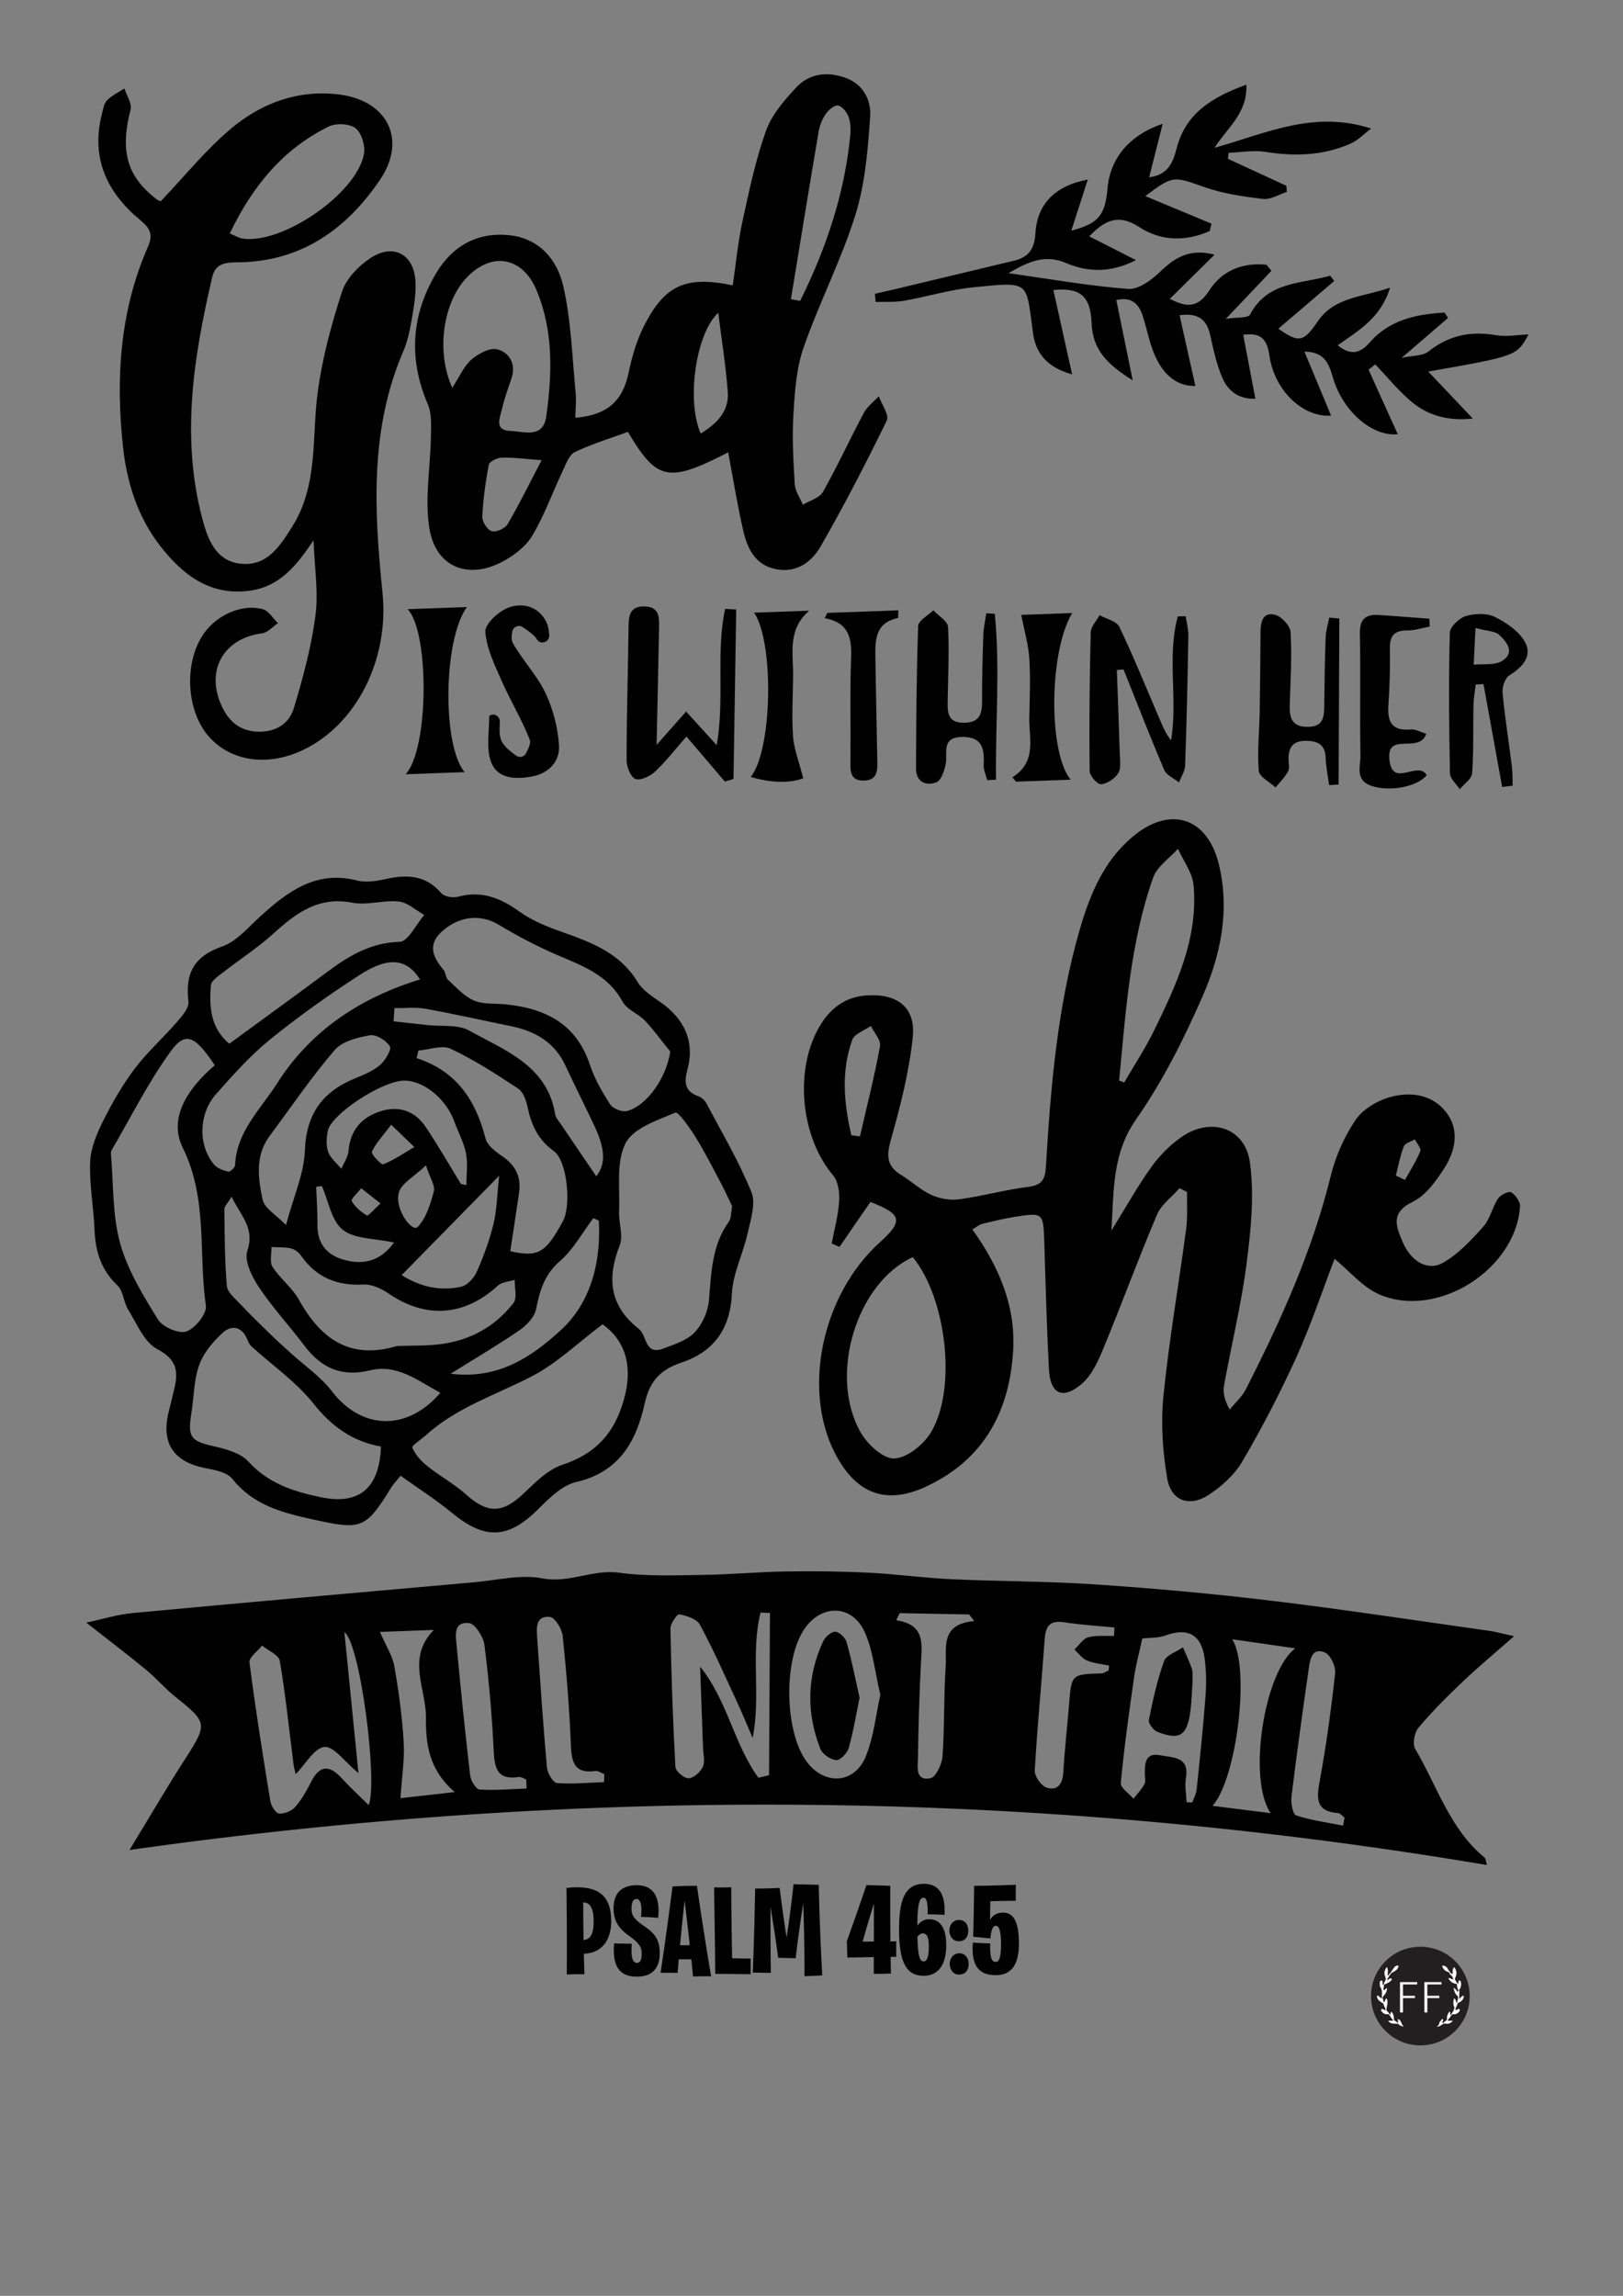 <?xml version="1.0" encoding="UTF-8"?>
<svg xmlns="http://www.w3.org/2000/svg" xmlns:xlink="http://www.w3.org/1999/xlink" width="595.276pt" height="841.89pt" viewBox="0 0 595.276 841.89" version="1.1">
<rect x="0" y="0" width="595.276" height="841.89" fill="#808080" stroke="none"/>
<defs>
<g>
<symbol overflow="visible" id="glyph0-0">
<path style="stroke:none;" d="M 1.562 0 L 9.078 0 L 9.078 -11.141 L 1.391 -11.141 L 1.391 0 Z M 2.734 -0.656 L 4.297 -3.391 L 5.297 -5.109 L 5.172 -5.109 L 6.141 -3.391 L 7.578 -0.828 L 2.828 -0.828 Z M 5.312 -6.328 L 4.406 -7.844 L 3.062 -10.266 L 7.375 -10.266 L 6.031 -7.844 L 5.172 -6.359 L 5.188 -6.359 L 5.047 -6.25 Z M 2.469 -1.484 L 2.469 -10.047 L 2.188 -9.969 L 4.594 -5.719 L 2.188 -1.547 Z M 8.25 -1.547 L 5.875 -5.719 L 8.25 -9.969 L 7.969 -10.047 L 7.969 -1.484 Z M 8.25 -1.547 "/>
</symbol>
<symbol overflow="visible" id="glyph0-1">
<path style="stroke:none;" d="M 1.609 0 L 2.531 0 L 2.531 -5.266 L 6.922 -5.266 L 6.922 -6.109 L 2.531 -6.109 L 2.531 -10.266 L 7.734 -10.266 L 7.734 -11.125 L 1.438 -11.125 L 1.438 -0.078 Z M 1.609 0 "/>
</symbol>
</g>
</defs>
<g id="surface1">
<path style=" stroke:none;fill-rule:nonzero;fill:rgb(0.4%,0.4%,0.4%);fill-opacity:1;" d="M 329.973 591.551 C 329.555 592.418 329.137 593.285 328.719 594.152 C 339.547 595.754 338.117 603.105 337.758 610.246 C 337.18 621.664 336.848 633.102 336.695 644.535 C 336.652 647.82 335.508 653.137 341.25 652.102 C 343.219 651.75 345.492 646.945 345.695 644.039 C 346.469 633.16 346.098 622.199 346.84 611.32 C 347.305 604.484 344.578 595.57 357.312 594.465 L 355.453 592.035 C 346.961 591.875 338.465 591.711 329.973 591.551 M 221.566 653.508 C 221.598 652.543 221.629 651.578 221.66 650.613 C 220.555 650.195 219.375 649.289 218.352 649.434 C 211.176 650.457 209.672 646.773 209.414 640.418 C 208.867 626.895 207.785 613.379 206.383 599.914 C 206.113 597.34 203.547 593.141 201.699 592.949 C 196.402 592.395 196.773 596.984 197.031 600.68 C 198.145 616.531 199.191 632.391 200.613 648.215 C 200.801 650.281 202.875 653.742 204.293 653.855 C 210.004 654.316 215.801 653.715 221.566 653.508 M 492.59 669.469 C 492.777 668.496 492.961 667.523 493.148 666.551 C 492.34 665.965 491.566 664.914 490.719 664.855 C 482.988 664.301 482.758 660.039 483.949 653.602 C 486.406 640.348 488.223 626.953 489.695 613.551 C 489.965 611.086 487.969 606.816 485.938 605.973 C 481.273 604.027 480.512 608.441 480.035 611.77 C 477.797 627.441 475.598 643.121 473.68 658.836 C 473.402 661.129 474.145 665.316 475.367 665.719 C 480.922 667.539 486.816 668.316 492.59 669.469 M 193.141 655.859 C 193.094 654.746 193.043 653.633 192.992 652.523 C 192.086 652.207 191.121 651.512 190.281 651.641 C 182.586 652.832 181.375 648.617 181.07 642.109 C 180.461 629.113 179.328 616.113 177.68 603.211 C 177.293 600.199 174.172 595.363 171.973 595.172 C 166.082 594.648 167.164 600.035 167.512 603.73 C 168.992 619.543 170.602 635.348 172.453 651.117 C 172.68 653.016 174.598 656.148 175.891 656.23 C 181.609 656.602 187.387 656.066 193.141 655.859 M 475.074 604.449 C 466.742 603.25 460.133 602.301 451.961 601.129 C 458.656 611.828 453.531 652.488 444.715 662.207 C 452.023 663.133 458.223 663.914 466.082 664.906 C 457.562 652.895 463.449 613.305 475.074 604.449 M 139.348 598.422 C 141.59 603.609 143.961 607.188 144.641 611.062 C 146.258 620.262 147.512 629.574 148.062 638.891 C 148.438 645.262 147.379 651.715 146.879 659.406 C 151.645 658.871 157.828 658.176 166.789 657.168 C 157.055 648.809 156.152 639.117 156.227 629.785 C 156.309 619.246 148.996 608.008 159.109 597.711 C 151.793 597.973 145.188 598.211 139.348 598.422 M 406.625 612.543 C 406.68 611.957 406.734 611.367 406.785 610.781 C 404.047 610.195 401.156 609.961 398.613 608.898 C 396.855 608.16 395.574 606.273 394.082 604.902 C 395.734 603.344 397.156 600.965 399.094 600.418 C 402.07 599.578 405.402 600 408.582 599.883 C 408.641 598.859 408.695 597.836 408.754 596.809 C 402.637 596.203 396.48 595.879 390.422 594.914 C 385.199 594.086 383.508 596.148 383.164 601.082 C 382.035 617.156 380.426 633.199 379.523 649.285 C 379.406 651.383 381.941 654.953 383.941 655.562 C 387.988 656.801 389.77 654.055 390.008 649.828 C 390.477 641.527 391.441 633.258 392.109 624.969 C 392.992 613.961 392.957 613.98 404.086 613.633 C 404.941 613.605 405.777 612.922 406.625 612.543 M 322.891 621.508 C 320.902 613.086 320.199 605.371 317.234 598.66 C 312.66 588.312 301.32 588.066 294.98 597.43 C 287.301 608.773 287.758 635.031 295.824 645.961 C 302.352 654.801 313.422 654.242 317.551 644.09 C 320.5 636.84 321.27 628.699 322.891 621.508 M 418.973 600.848 C 417.953 605.562 416.633 610.316 415.938 615.156 C 414.09 628.027 412.305 640.914 411.078 653.848 C 410.914 655.605 414.105 657.676 415.742 659.602 C 417.113 657.836 418.711 656.188 419.758 654.246 C 420.305 653.23 419.891 651.691 419.887 650.391 C 419.883 646.473 420.129 642.555 425.668 643.695 C 430.207 644.629 436.305 644.035 434.969 652.004 C 434.492 654.871 435.09 657.922 435.199 660.891 C 435.902 660.918 436.605 660.945 437.309 660.973 C 437.859 659.391 438.734 657.84 438.906 656.219 C 440.094 644.836 441.289 633.449 442.148 622.043 C 442.496 617.395 442.445 612.621 441.805 608.016 C 440.582 599.281 435.547 596.746 427.371 599.77 C 424.824 600.715 421.852 600.512 418.973 600.848 M 108.445 650.602 C 108.172 649.371 107.812 648.184 107.656 646.969 C 106.051 634.316 104.754 621.609 102.625 609.047 C 102.258 606.871 98.387 605.293 96.133 603.438 C 94.504 605.508 91.266 607.781 91.5 609.613 C 93.676 626.625 96.375 643.57 99.152 660.496 C 99.438 662.227 101.105 664.906 102.344 665.031 C 104.266 665.223 106.965 664.117 108.273 662.633 C 110.645 659.934 112.453 656.66 114.098 653.426 C 117.293 647.133 120.879 647.227 125.359 652.113 C 128.383 655.41 131.695 658.445 135.203 661.922 C 138.641 654.234 132.293 602.914 126.316 598.504 C 128.082 616.211 129.695 632.395 131.473 650.211 C 126.367 646 122.43 640.305 119.023 640.605 C 115.332 640.934 112.133 646.848 108.445 650.602 M 276.055 637.32 C 274.012 632.605 272.066 627.844 269.902 623.184 C 265.625 613.965 261.512 604.648 256.672 595.73 C 255.539 593.645 251.867 592.512 249.16 591.977 C 248.391 591.824 245.867 595.344 245.902 597.148 C 246.219 614.098 246.789 631.051 247.727 647.977 C 247.812 649.547 250.953 652.184 252.582 652.113 C 254.438 652.031 256.914 649.805 257.785 647.898 C 258.66 645.977 257.938 643.305 257.855 640.961 C 257.512 631.027 257.145 621.094 256.785 611.16 C 266.855 623.633 269.176 639.605 278.176 651.922 C 279.473 651.605 280.77 651.293 282.07 650.98 C 282.18 631.148 282.289 611.316 282.402 591.488 C 281.254 591.441 280.105 591.395 278.961 591.348 C 275.211 606.262 279.156 621.703 276.055 637.32 M 47.512 678.387 C 55.016 666.062 61.23 655.379 67.918 645 C 76.148 632.227 76.129 631.641 64.41 622.316 C 60.547 619.242 57.312 615.387 53.496 612.246 C 46.738 606.68 39.758 601.391 31.645 595.027 C 37.586 593.77 43.098 592.035 48.723 591.512 C 90.48 587.605 132.266 583.922 174.043 580.219 C 182.328 579.484 190.969 577.258 198.848 578.785 C 208.773 580.715 217.402 575.375 227.09 576.719 C 237.078 578.105 247.359 577.664 257.508 577.535 C 267.676 577.406 277.828 576.438 287.992 576.273 C 298.152 576.113 308.336 576.215 318.48 576.711 C 328.625 577.203 338.727 578.633 348.867 579.105 C 366.559 579.926 384.297 579.828 401.953 581.031 C 423.488 582.492 445.012 584.43 466.438 587.012 C 493.062 590.219 519.582 594.281 546.141 598.027 C 548.855 598.41 551.52 599.18 555.316 600.012 C 548.359 606.137 542.238 611.215 536.484 616.684 C 530.82 622.066 525.254 627.613 520.238 633.59 C 518.754 635.359 518.004 639.57 519.078 641.379 C 527.113 654.906 531.711 670.676 544.488 681.176 C 544.961 681.566 544.945 682.551 545.352 683.918 C 379.965 656.023 214.617 654.824 47.512 678.387 "/>
<path style=" stroke:none;fill-rule:nonzero;fill:rgb(0.4%,0.4%,0.4%);fill-opacity:1;" d="M 511.965 431.102 L 515.312 432.688 C 517.242 429.195 519.441 425.809 520.938 422.141 C 521.348 421.137 519.656 419.273 518.934 417.805 C 517.531 418.648 515.359 419.191 514.883 420.398 C 513.539 423.82 512.887 427.516 511.965 431.102 M 312.254 416.301 L 315.406 416.73 C 317.938 405.711 320.738 394.742 322.766 383.629 C 323.168 381.434 320.605 378.699 319.406 376.215 C 317.062 377.887 313.395 379.086 312.59 381.316 C 308.414 392.906 309.555 404.664 312.254 416.301 M 410.465 396.23 C 411.086 396.469 411.711 396.703 412.336 396.941 C 415.965 390.695 419.984 384.637 423.148 378.164 C 431.422 361.258 439.52 344.109 437.77 324.598 C 437.359 320.016 434.031 315.695 432.043 311.254 C 428.922 314.773 424.352 317.785 422.91 321.895 C 414.488 345.93 412.895 371.168 410.465 396.23 M 334.789 461.004 C 314.211 470.398 303.754 504.191 315.621 525.203 C 318.102 529.598 323.926 535.008 327.996 534.84 C 332.703 534.645 338.758 529.746 341.465 525.23 C 351.074 509.195 347.066 475.953 334.789 461.004 M 356.645 450.844 C 366.457 464.566 372.535 478.93 371.598 495.18 C 370.301 517.605 360.848 535.27 339.652 545.145 C 325.625 551.68 314.941 548.203 307.258 534.789 C 293.797 511.293 300.879 475.223 322.84 455.441 C 331.379 447.746 330.797 445.215 319.25 440.77 C 315.5 446.215 311.703 451.73 307.906 457.242 C 306.953 456.832 306 456.426 305.047 456.016 C 306.012 450.859 307.438 445.734 307.77 440.535 C 307.969 437.387 307.473 433.281 305.586 431.051 C 293.336 416.59 291.117 391.07 301.324 375.207 C 305.219 369.156 310.609 365.48 317.992 365.02 C 329.086 364.324 335.898 369.363 334.781 380.305 C 333.469 393.129 330.148 405.836 326.664 418.309 C 325.066 424.031 325.336 427.711 330.484 430.84 C 334.266 433.145 337.578 436.34 341.551 438.16 C 344.594 439.555 348.441 440.242 351.738 439.801 C 360.242 438.656 368.586 436.305 377.098 435.242 C 382.152 434.609 383.336 432.578 383.621 427.781 C 385.367 398.348 387.848 368.961 396.141 340.484 C 399.809 327.883 404.871 315.758 415.25 306.969 C 429.047 295.281 442.852 299.602 447.07 317.035 C 451.105 333.703 447.766 350.031 441.164 365.145 C 434.309 380.844 426.484 396.453 416.711 410.445 C 407.93 423.016 408.559 436.18 407.645 451.246 C 413.027 442.57 417.25 434.977 422.277 427.957 C 425.258 423.797 429.078 419.934 433.27 417.004 C 444.059 409.457 456.695 413.457 458.449 426.344 C 460.098 438.449 458.781 451.188 457.203 463.445 C 455.281 478.41 451.641 493.148 448.957 508.023 C 448.484 510.629 449.07 513.43 451.031 516.871 C 453.02 514.438 455.516 512.262 456.91 509.523 C 469.715 484.406 481.309 458.832 488.074 431.25 C 489.836 424.07 493.012 416.875 497.137 410.766 C 499.777 406.848 505 403.688 509.684 402.355 C 517.195 400.223 525.285 401.227 530.43 407.895 C 535.484 414.453 533.773 422.094 529.668 428.496 C 526.656 433.195 522.859 438.445 518.102 440.738 C 509.828 444.727 512.082 449.828 514.469 455.445 C 517.469 462.508 523.57 466.277 529.246 463.074 C 534.883 459.895 539.605 454.77 544.004 449.852 C 546.516 447.047 547.305 442.77 549.438 439.531 C 550.328 438.18 553.363 436.691 554.25 437.223 C 555.855 438.188 557.633 440.688 557.516 442.426 C 555.977 465.582 527.039 483.895 505.809 474.633 C 499.754 471.992 495.074 466.203 489.488 461.629 C 485.055 473.184 480.875 485.789 475.426 497.816 C 469.52 510.848 462.871 523.598 455.637 535.934 C 452.734 540.879 447.93 545.238 443.031 548.355 C 436.113 552.758 429.492 550.266 428.117 542.211 C 426.43 532.312 425.719 521.922 426.715 511.961 C 428.766 491.488 432.328 471.168 435.039 450.758 C 435.637 446.281 435.289 441.676 435.379 437.133 C 434.469 436.656 433.559 436.18 432.652 435.703 C 429.828 438.914 425.949 441.676 424.363 445.414 C 417.441 461.715 411.355 478.371 404.582 494.738 C 402.664 499.375 400.312 504.512 396.629 507.594 C 389.629 513.449 385.172 511.133 384.707 501.973 C 383.93 486.598 383.504 471.203 383.023 455.812 C 382.672 444.578 382.734 444.52 371.602 446.332 C 367.75 446.961 363.941 447.898 360.148 448.828 C 359.195 449.062 358.375 449.824 356.645 450.844 "/>
<path style=" stroke:none;fill-rule:nonzero;fill:rgb(0.4%,0.4%,0.4%);fill-opacity:1;" d="M 139.559 441.312 C 136.523 438.922 134.5 437.324 132.48 435.73 C 131.238 437.344 128.617 439.703 129.012 440.43 C 130.191 442.605 132.391 444.41 134.574 445.723 C 135.027 445.992 137.129 443.508 139.559 441.312 M 143.473 412.445 C 140.27 416.723 137.758 419.289 136.422 422.363 C 136.051 423.215 139.852 427.262 140.57 426.969 C 144.566 425.344 148.203 422.836 151.965 420.629 C 149.645 418.391 147.32 416.156 143.473 412.445 M 156.207 427.352 C 151.844 431.562 147.152 433.988 146.266 437.402 C 144.691 443.457 151.16 452.039 153.188 449.945 C 156.355 446.672 157.871 441.48 159.133 436.84 C 159.672 434.848 157.805 432.203 156.207 427.352 M 144.535 455.652 C 137.355 454.078 130.023 454.406 125.699 450.961 C 121.535 447.648 120.48 440.43 118.059 434.926 C 117.363 435.023 116.664 435.121 115.969 435.219 C 116.141 439.934 116.48 444.648 116.441 449.359 C 116.383 456.52 120.379 460.523 126.715 462.129 C 133.324 463.801 139.391 462.605 144.535 455.652 M 183.074 431.164 C 170.039 444.441 158.965 455.723 147.316 467.59 C 154.418 472.074 161.645 473.504 169.168 471.844 C 171.406 471.352 173.859 468.652 174.867 466.371 C 177.371 460.715 179.543 454.82 181.004 448.816 C 182.238 443.75 182.285 438.395 183.074 431.164 M 169.098 434.215 C 169.758 434.34 170.414 434.461 171.07 434.586 C 171.07 430.68 171.648 426.66 170.91 422.898 C 170.117 418.879 168.016 415.129 166.609 411.215 C 163.535 402.664 154.801 395.777 147.586 396.309 C 139.246 396.922 121.348 408.793 120.223 414.75 C 119.75 417.246 119.539 420.145 120.379 422.43 C 121.238 424.766 123.527 426.578 125.188 428.617 C 126.102 426.461 127.621 424.355 127.812 422.137 C 128.484 414.395 132.621 409.637 139.766 407.449 C 146.527 405.383 152.254 407.477 156.141 413.277 C 160.703 420.094 164.801 427.223 169.098 434.215 M 219.637 447.594 C 218.957 447.301 218.277 447.008 217.602 446.715 C 213.59 452.031 210.301 458.188 205.375 462.453 C 199.664 467.395 197.984 473.242 196.629 480.051 C 196.055 482.934 193.223 485.941 190.621 487.742 C 183.035 492.988 175.051 497.652 165.289 503.754 C 183.145 506.008 195.504 497.09 205.648 487.824 C 216.719 477.719 220.477 462.82 219.637 447.594 M 144.672 369.688 C 144.562 371.301 144.457 372.918 144.352 374.531 C 148.535 374.992 152.727 375.445 156.91 375.91 C 162.004 376.477 167.91 375.594 172.039 377.895 C 185.195 385.234 200.73 390.672 203.652 408.734 C 203.848 409.926 204.883 411.008 205.609 412.086 C 209.938 418.492 214.289 424.883 218.68 431.344 C 222.828 426.328 221.219 419.789 218.188 413.273 C 214.68 405.746 210.906 398.344 207.414 390.809 C 203.414 382.176 196.254 378.094 187.355 376.285 C 176.93 374.164 166.543 371.801 156.07 369.926 C 152.375 369.266 148.477 369.734 144.672 369.688 M 104.898 449.219 C 107.73 438.605 111.523 430.34 111.816 421.953 C 112.293 408.301 118.484 400.152 130.559 395.301 C 133.668 394.055 136.941 392.68 139.406 390.523 C 141.312 388.859 143.707 384.902 142.988 383.707 C 141.691 381.559 137.965 379.242 135.723 379.637 C 131.145 380.441 125.516 381.836 122.742 385.062 C 114.176 395.051 106.758 406.02 98.879 416.594 C 93.496 423.816 94.684 432.098 96.297 439.828 C 96.988 443.137 101.473 445.652 104.898 449.219 M 84.922 438.836 C 83.438 441.359 82.273 442.418 82.285 443.465 C 82.398 452.844 82.406 462.25 83.207 471.586 C 83.406 473.914 86.195 476.164 88.09 478.176 C 91.684 482.004 95.457 485.664 99.223 489.328 C 101.621 491.664 104.133 493.895 106.605 496.152 C 111.719 500.82 117.66 504.852 121.801 510.262 C 132.492 524.234 149.258 525.074 161.52 510.734 C 153.195 506.324 145.762 500.051 135.562 502.543 C 125.363 505.035 117.828 501.68 111.707 493.543 C 106.227 486.258 99.953 479.527 94.91 471.961 C 92.355 468.129 89.492 462.223 90.727 458.602 C 93.508 450.441 88.453 446.027 84.922 438.836 M 154.051 359.172 C 149.211 351.594 142.746 350.523 131.859 357.559 C 120.52 364.891 109.445 372.754 98.961 381.258 C 91.73 387.125 85.434 394.234 79.223 401.234 C 72.758 408.52 72.645 420.238 78.582 427.133 C 79.758 428.492 81.93 429.219 83.777 429.648 C 84.41 429.797 86.184 428.168 86.219 427.301 C 86.738 414.879 95.703 406.633 101.695 397.195 C 114.016 377.797 132.297 365.844 154.051 359.172 M 187.152 458.832 C 197.379 461.094 200.09 459.59 206.492 447.758 C 209.602 442.012 208.008 425.57 203.125 422.102 C 197.273 417.941 194.852 412.445 193.469 405.852 C 192.965 403.445 191.871 400.391 190.027 399.176 C 182.043 393.906 173.941 388.656 165.324 384.594 C 162.176 383.109 157.469 384.926 153.473 385.238 C 153.242 386.168 153.012 387.094 152.785 388.02 C 167.496 392.777 174.535 403.555 178.074 417.496 C 178.723 420.059 181.801 422.348 184.262 424.027 C 189.113 427.34 191.219 431.617 190.391 437.348 C 189.359 444.504 188.242 451.645 187.152 458.832 M 145.594 493.594 C 150.789 493.406 156.027 493.57 161.176 492.961 C 172.238 491.645 181.547 486.586 188.344 477.801 C 189.766 475.961 188.699 472.195 188.781 469.316 C 186.711 469.988 184.109 470.086 182.645 471.426 C 170.379 482.676 156.219 483.691 142.57 474.379 C 139.93 472.574 136.395 470.887 133.379 471.051 C 123.668 471.578 116.078 468.512 110.449 460.504 C 109.602 459.297 108.121 458.125 106.734 457.801 C 104.43 457.266 101.961 457.434 99.562 457.301 C 99.637 459.766 98.82 462.805 99.965 464.578 C 102.762 468.898 107.191 472.23 109.668 476.68 C 117.723 491.172 128.531 498.703 145.594 493.594 M 84.09 382.75 C 96.648 373.559 108.602 364.91 120.438 356.113 C 128.262 350.301 136.164 345.672 146.602 345.367 C 149.695 345.277 152.609 338.973 155.605 335.516 C 152.508 333.793 149.527 330.938 146.285 330.594 C 140.668 329.996 134.668 332.09 129.223 331.031 C 116.758 328.609 108.527 334.859 100.188 342.43 C 94.484 347.602 87.918 351.809 81.832 356.566 C 80.102 357.922 77.488 359.594 77.352 361.289 C 76.715 369.105 77.117 376.883 84.09 382.75 M 139.73 530.469 C 129.461 528.629 121.703 523.195 114.969 514.703 C 108.648 506.734 99.895 500.703 92.27 493.762 C 91.531 493.09 91.059 492.047 90.664 491.094 C 88.793 486.52 84.988 485.797 81.918 488.539 C 78.277 491.793 74.734 495.969 73.098 500.457 C 71.086 505.969 71.148 512.227 70.207 518.145 C 68.77 527.184 69.93 528.441 78.57 530.395 C 83 531.391 88.258 532.844 91.098 535.957 C 98.441 544.008 107.523 546.918 117.691 549.043 C 131.445 551.922 139.16 546.094 139.73 530.469 M 245.82 385.602 C 242.754 381.809 239.898 377.82 236.555 374.293 C 234.09 371.695 229.941 370.27 228.355 367.34 C 223.141 357.695 214 354.312 204.812 350.391 C 197.27 347.172 189.926 343.328 182.895 339.094 C 176.539 335.266 168.992 335.77 162.672 341.051 C 156.582 346.145 158.594 350.801 162.723 355.727 C 163.52 356.676 163.414 358.461 164.281 359.258 C 167.293 362.027 170.199 365.34 173.812 366.902 C 177.23 368.379 181.488 367.91 185.379 368.301 C 199.934 369.754 211.348 375.344 216.352 390.441 C 218.055 395.582 220.852 400.457 223.816 405.02 C 224.82 406.566 228.16 407.891 229.938 407.426 C 237.5 405.445 244.566 394.801 245.82 385.602 M 78.762 390.641 C 71.566 379.793 68.008 378.148 62.762 385.332 C 54.438 396.727 48.09 409.559 40.934 421.801 C 40.688 422.219 40.652 422.828 40.699 423.332 C 41.656 434.207 41.188 445.484 44.043 455.84 C 46.773 465.742 52.461 475.004 57.938 483.871 C 59.641 486.633 65.59 489.215 68.34 488.262 C 71.578 487.137 75.93 481.719 75.504 478.785 C 72.719 459.547 76.312 439.723 67.023 420.871 C 61.551 409.773 69.18 398.859 78.762 390.641 M 220.992 485.637 C 211.883 492.496 204.34 499.82 195.41 504.512 C 182.227 511.441 167.73 515.891 156.391 526.16 C 154.582 527.797 150.918 530.16 151.215 530.844 C 152.328 533.422 154.445 535.793 156.703 537.598 C 161.332 541.301 166.645 544.191 171.039 548.125 C 178.867 555.121 184.332 555.012 191.969 547.746 C 196.246 543.676 200.848 538.965 206.184 537.188 C 218.414 533.117 225.309 525.742 228.832 513.242 C 232.051 501.836 229.938 491.965 220.992 485.637 M 268.535 442.332 C 267.422 440.035 266.062 437.004 264.508 434.07 C 261.469 428.34 258.551 422.527 255.137 417.023 C 253.008 413.59 248.758 407.566 247.703 408.012 C 241.016 410.836 232.16 413.754 229.395 419.312 C 225.906 426.316 227.426 435.875 227.066 444.344 C 226.891 448.484 228.68 453.172 227.285 456.711 C 222.508 468.836 223.633 478.926 234.316 487.328 C 237.324 489.691 236.426 497.082 243.195 494.555 C 247.266 493.031 251.898 491.582 254.746 488.625 C 257.578 485.691 259.652 481.008 260.012 476.91 C 260.906 466.766 261.035 456.648 267.387 447.91 C 268.211 446.777 268.039 444.918 268.535 442.332 M 146.926 541.176 C 145.059 543.492 144.133 544.41 143.473 545.492 C 133.992 560.977 132.41 561.078 114.293 557.086 C 103.07 554.613 92.793 551.812 85.188 542.289 C 83.266 539.879 78.824 539.035 75.367 538.371 C 63.59 536.121 58.934 529.109 61.93 517.484 C 62.641 514.707 63.285 511.914 63.961 509.129 C 65.52 502.695 64.707 498.383 57.613 494.68 C 52.863 492.199 50.219 485.426 47.039 480.32 C 45.32 477.555 45.25 473.422 43.066 471.359 C 37.062 465.688 35 458.922 34.676 451.023 C 34.336 442.695 32.734 434.363 33.066 426.09 C 33.273 420.984 35.5 415.695 37.848 411.004 C 41.188 404.316 44.992 397.734 49.488 391.785 C 54.074 385.719 59.867 380.586 64.863 374.809 C 66.754 372.621 69.402 369.609 69.121 367.285 C 67.883 356.961 71.082 350.691 81.484 347.078 C 86.777 345.238 91.031 340.086 95.438 336.078 C 105.566 326.875 115.945 319.035 131.035 322.906 C 134.391 323.766 138.359 323.035 141.883 322.273 C 149.531 320.621 156.266 320.996 161.836 327.523 C 162.945 328.824 166.141 329.344 167.996 328.84 C 176.672 326.484 183.586 329.301 190.586 334.336 C 195.309 337.738 201.047 339.965 206.609 341.926 C 217.312 345.711 227.578 349.676 233.906 360.168 C 235.688 363.121 239.039 365.289 242.008 367.332 C 251.047 373.555 254.906 381.926 252.141 392.215 C 250.82 397.109 251.168 400.223 256.258 402.059 C 257.383 402.465 258.539 403.547 259.109 404.621 C 264.797 415.391 271.055 425.945 275.609 437.184 C 277.289 441.34 275.328 447.254 274.23 452.188 C 272.559 459.699 268.789 466.984 268.43 474.488 C 267.801 487.57 261.652 495.738 249.914 499.676 C 242.188 502.27 238.246 506.512 236.449 514.68 C 233.422 528.426 227.176 539.82 211.375 543.453 C 206.277 544.629 201.551 549.242 197.594 553.219 C 186.508 564.371 177.914 564.832 165.652 554.688 C 159.922 549.945 153.582 545.938 146.926 541.176 "/>
<path style=" stroke:none;fill-rule:nonzero;fill:rgb(0.4%,0.4%,0.4%);fill-opacity:1;" d="M 84.262 85.633 C 86.527 86.559 87.66 87.285 88.875 87.477 C 103.438 89.742 130.734 71.117 133.48 56.516 C 134.043 53.52 132.637 48.77 130.414 47.023 C 128.223 45.301 123.211 45.086 120.527 46.41 C 103.84 54.645 92.641 68.191 84.262 85.633 M 114.996 198.137 C 108.836 207.32 102.566 215.258 91.328 216.656 C 76.781 218.469 66.957 210.707 58.785 200.238 C 50.543 189.676 46.57 177.117 45.137 164.047 C 42.375 138.844 43.934 113.969 54.309 90.371 C 56.355 85.719 54.781 83.504 51.336 80.637 C 39.18 70.527 33.273 57.914 37.363 41.852 C 37.812 40.094 38.105 37.973 39.262 36.789 C 41.023 34.984 43.477 33.859 45.633 32.445 C 46.453 35.043 48.469 37.949 47.891 40.188 C 44.016 55.203 46.434 64.512 57.207 72.902 C 57.988 73.512 58.988 73.844 58.938 73.816 C 67.887 64.457 75.715 54.617 85.199 46.777 C 96.281 37.621 109.691 32.773 124.5 34.664 C 142.035 36.902 149.375 51.113 139.414 65.867 C 127.27 83.867 110.578 95.922 87.598 96.18 C 83.188 96.23 79.102 96.227 77.84 101.629 C 71.023 130.766 66.359 160.016 74.078 189.742 C 76.16 197.777 79.176 206.094 88.879 206.781 C 98.133 207.438 102.758 200.176 107.203 193.086 C 116.801 177.781 114.301 160.445 116.527 143.824 C 118.203 131.312 121.551 118.902 125.473 106.879 C 127.02 102.141 131.48 97.57 135.797 94.691 C 144.355 88.977 152.059 93.34 152.41 103.645 C 152.57 108.27 151.746 112.98 150.941 117.578 C 150.27 121.418 149.422 125.336 147.891 128.891 C 135.547 157.586 137.254 187.445 140.297 217.426 C 142.785 241.934 130.645 265.875 110.934 275.125 C 98.23 281.086 85.113 279.305 76.957 270.508 C 68.758 261.668 67.309 244.844 73.793 233.809 C 78.367 226.027 88.16 221.219 96.406 223.402 C 98.547 223.973 100.102 226.754 101.926 228.52 C 99.988 229.812 98.168 231.996 96.102 232.258 C 82.113 234.031 75.367 245.66 81.191 258.637 C 83.707 264.23 87.656 267.973 94.227 268.301 C 100.836 268.633 105.977 265.602 107.754 259.746 C 111.129 248.609 114.191 237.223 115.703 225.719 C 116.844 217.09 115.355 208.109 114.996 198.137 "/>
<path style=" stroke:none;fill-rule:nonzero;fill:rgb(0.4%,0.4%,0.4%);fill-opacity:1;" d="M 256.992 158.992 C 263.191 155.199 267.441 150.652 266.934 143.75 C 266.215 134.125 264.664 124.562 263.434 114.68 C 255.309 122.148 251.637 146.645 256.992 158.992 M 198.648 168.754 C 192.199 168.281 188.105 167.695 184.039 167.824 C 182.359 167.879 179.516 169.234 179.289 170.402 C 178.066 176.703 177.195 183.117 176.902 189.523 C 176.82 191.332 178.785 194.352 180.383 194.809 C 181.996 195.27 185.246 193.785 186.176 192.207 C 190.41 185.016 194.078 177.492 198.648 168.754 M 290.094 109.703 C 291.223 109.918 292.348 110.129 293.473 110.34 C 302.984 91.203 309.73 71.188 311.848 49.734 C 312.074 47.445 311.984 44.914 311.211 42.801 C 310.578 41.094 308.812 38.867 307.328 38.684 C 305.926 38.512 303.809 40.41 302.773 41.926 C 301.488 43.801 300.609 46.152 300.227 48.414 C 296.766 68.832 293.449 89.273 290.094 109.703 M 165.879 142.219 C 168.547 138.133 170.109 134.305 172.898 131.879 C 175.41 129.695 179.711 127.379 182.418 128.105 C 186.785 129.277 189.359 133.41 187.617 138.688 C 186.395 142.395 184.992 146.07 184.145 149.867 C 183.422 153.102 181.047 157.859 187.273 158.035 C 192.168 158.172 199.219 161.004 200.371 152.613 C 202.508 137.035 203.051 121.477 196.812 106.473 C 191.77 94.344 180.641 92.137 171.426 101.527 C 162.578 110.551 159.766 128.68 165.879 142.219 M 267.078 165.879 C 245.105 177.199 240.938 176.297 230.301 158.371 C 223.82 160.754 217.117 162.777 210.867 165.754 C 208.789 166.742 207.629 170.059 206.469 172.512 C 202.699 180.477 199.711 188.887 195.238 196.422 C 192.871 200.406 188.48 203.738 184.27 205.977 C 171.719 212.645 159.902 208.027 157.523 193.941 C 155.676 182.984 157.883 171.363 158.047 160.031 C 158.102 156.109 158.41 151.758 156.934 148.316 C 149.801 131.711 150.777 115.699 159.867 100.352 C 165.758 90.402 174.762 85.059 186.668 86.238 C 197.844 87.348 204.367 95.289 206.562 104.785 C 209.516 117.547 209.844 130.922 211.137 144.051 C 211.434 147.043 211.066 150.102 211.008 153.211 C 222.969 152.176 228.453 146.934 230.621 136.441 C 231.82 130.633 233.559 124.727 236.234 119.465 C 243.863 104.473 251.555 101.07 268.754 104.641 C 269.914 96.777 270.656 88.852 272.332 81.125 C 274.758 69.945 277.129 58.648 280.961 47.914 C 283.047 42.074 287.609 36.84 291.945 32.156 C 296.77 26.941 303.305 26.121 310.035 28.516 C 316.691 30.883 319.566 36.824 319.156 42.715 C 318.316 54.828 317.336 67.289 313.75 78.773 C 308.57 95.355 300.465 111.004 294.734 127.441 C 292.078 135.062 291.516 143.578 291.016 151.746 C 290.496 160.309 290.969 168.957 291.488 177.535 C 291.645 180.105 293.434 182.574 294.469 185.09 C 296.977 183.57 300.551 182.652 301.809 180.426 C 307.172 170.934 311.723 160.988 316.859 151.367 C 318.102 149.039 320.469 147.312 322.316 145.312 C 323.391 148.32 326.23 152.191 325.254 154.203 C 317.637 169.84 309.645 185.324 300.973 200.398 C 297.723 206.047 292.184 210.227 284.609 208.723 C 277.016 207.215 274.148 201.254 272.641 194.746 C 270.477 185.406 268.977 175.91 267.078 165.879 "/>
<path style=" stroke:none;fill-rule:nonzero;fill:rgb(0.4%,0.4%,0.4%);fill-opacity:1;" d="M 393.223 137.281 C 384.012 134.746 379.867 129.504 378.863 122.055 C 376.285 102.973 378.074 103.254 356.914 105.363 C 348.406 106.211 340.086 108.805 331.621 110.281 C 328.207 110.875 324.645 110.609 321.148 110.734 L 320.891 107.738 C 323.477 107.145 326.066 106.574 328.645 105.957 C 343.062 102.516 357.48 99.066 371.895 95.609 C 377.078 94.367 379.398 91.504 379.742 85.738 C 380.375 75.113 386.523 68.234 398.977 65.84 C 396.953 72.109 394.93 78.379 392.926 84.594 C 402.844 81.973 405.336 79.066 406.219 69.012 C 407.176 58.109 414.129 49.574 426.445 45.383 C 424.723 52.215 423.176 58.328 421.488 65.012 C 428.348 64.195 430.234 59.602 431.539 54.477 C 434.891 41.34 444.84 35.539 457.113 31.051 C 457.645 41.484 450.133 46.812 445.449 54.199 C 463.926 49.094 481.691 40.242 502.887 47.141 C 500.242 49.133 498.105 51.434 495.469 52.609 C 485.383 57.105 474.859 57.406 464.023 55.688 C 459.688 55 455.102 55.871 450.633 56.031 C 450.547 56.77 450.461 57.508 450.375 58.246 C 457.52 61.539 464.664 64.836 471.809 68.129 C 471.859 68.883 471.91 69.637 471.965 70.387 C 469.074 71.309 466.062 73.262 463.316 72.945 C 456.148 72.121 448.828 71.062 442.055 68.707 C 430.285 64.609 430.438 64.168 420.066 71.914 C 428.156 75.281 436.246 78.652 444.336 82.023 C 444.129 82.914 443.918 83.809 443.711 84.699 C 435.02 88.625 425.891 88.516 417.777 83.23 C 409.922 78.113 404.914 81.059 399.516 86.684 C 405.391 89.672 411.008 92.527 416.621 95.383 C 407.684 100.035 399.164 99.938 390.895 96.418 C 383.168 93.129 376.996 96.023 369.871 100.184 C 385.168 102.32 399.422 104.859 413.785 105.953 C 417.535 106.238 422.305 102.738 425.414 99.738 C 430.738 94.609 436.199 90.965 445.473 93.387 C 440.047 98.742 434.617 104.102 429.059 109.594 C 434.445 112.309 438.996 113.625 443.512 106.531 C 448.219 99.137 455.902 96.199 464.531 97.078 L 466.324 99.312 C 461.344 104.559 456.363 109.805 449.586 116.938 C 453.742 116.281 457.77 116.699 458.469 115.371 C 464.941 103.055 477.328 104.16 487.871 101.098 C 488.375 101.742 488.879 102.383 489.379 103.027 C 482.5 108.902 475.617 114.777 468.879 120.531 C 476.375 125.84 478.129 125.484 483.281 117.898 C 489.406 108.871 499.551 109.031 509.84 105.496 C 506.391 116.719 498.285 121.18 490.645 126.621 C 495.371 130.477 498.852 129.613 502.32 125.641 C 509.703 117.176 519.555 115.23 529.84 114.621 C 530.258 115.281 530.676 115.941 531.098 116.598 C 525.906 121.059 520.723 125.523 514.109 131.211 C 518.293 130.309 521.828 130.559 523.867 128.93 C 531.387 122.934 539.508 121.297 548.824 122.93 C 552.52 123.578 556.473 122.781 560.625 122.633 C 556.301 130.551 556.301 130.551 523.844 136.246 C 529.445 142.156 534.484 147.48 540.184 153.496 C 531.91 154.387 524.664 152.727 518.738 148.137 C 513.41 144.004 509.137 138.516 504.398 133.621 C 503.582 134.27 502.77 134.91 501.953 135.555 C 505.52 143.434 509.082 151.312 512.66 159.223 C 503.395 160.219 492.582 150.914 488.941 138.672 C 487.469 133.719 486.102 128.996 478.426 128.941 C 481.816 137.078 485.023 144.773 488.211 152.422 C 477.996 153.145 467.508 143.379 465.613 130.559 C 464.801 125.051 463.098 121.758 455.973 122.77 C 457.461 130.562 458.891 138.07 460.445 146.227 C 454.375 146.453 450.363 143.363 448.285 138.48 C 446.172 133.516 445.027 128.098 443.852 122.793 C 442.527 116.824 439.07 114.695 432.645 115.613 C 434.637 124.516 436.531 133.016 438.434 141.527 C 431.73 141.699 426.348 137.516 423.035 129.023 C 421.336 124.672 420.504 119.988 419.02 115.543 C 417.535 111.098 414.648 108.766 409.441 110.043 C 411.383 119.547 413.223 128.562 415.449 139.469 C 406.242 133.734 400.695 128.301 400.359 118.422 C 400.02 108.461 395.977 105.348 386.352 106.367 C 388.512 116.078 390.664 125.781 393.223 137.281 "/>
<path style=" stroke:none;fill-rule:nonzero;fill:rgb(0.4%,0.4%,0.4%);fill-opacity:1;" d="M 240.828 273.137 C 245.012 268.418 248.031 265.008 251.652 260.922 C 255.574 265.238 258.934 268.941 262.871 273.277 C 265.871 256.145 262.484 239.367 265.957 223.293 C 267.312 223.359 268.668 223.43 270.023 223.5 C 269.695 244.219 269.367 264.938 269.035 285.656 C 267.98 285.977 266.922 286.297 265.867 286.613 C 261.383 281.355 256.898 276.098 251.773 270.086 C 247.449 275.008 244.145 279.332 240.219 282.988 C 238.41 284.672 234.867 286.363 233.055 285.648 C 231.297 284.953 229.809 281.191 229.812 278.777 C 229.828 262.379 230.328 245.98 230.547 229.582 C 230.602 225.492 231.191 222.285 236.359 222.379 C 241.742 222.473 241.809 226.184 241.734 229.988 C 241.469 243.754 241.16 257.52 240.828 273.137 "/>
<path style=" stroke:none;fill-rule:nonzero;fill:rgb(0.4%,0.4%,0.4%);fill-opacity:1;" d="M 409.629 245.684 C 410.004 256.02 410.414 266.359 410.719 276.699 C 410.785 279.027 411.234 281.871 410.121 283.574 C 408.832 285.551 406.09 287.402 403.828 287.602 C 402.523 287.715 399.664 284.48 399.645 282.73 C 399.469 265.785 399.629 248.836 400.043 231.895 C 400.098 229.766 402.168 227.688 403.305 225.586 C 405.789 226.973 409.551 227.754 410.547 229.848 C 416.023 241.371 420.812 253.223 425.855 264.953 C 426.816 267.191 427.844 269.406 429.516 271.461 C 432.062 256.312 427.922 240.797 431.996 226.031 C 432.957 226.02 433.922 226.012 434.883 226 C 435.227 228.352 435.902 230.711 435.859 233.055 C 435.586 248.949 435.234 264.844 434.676 280.73 C 434.602 282.812 433.207 284.848 432.422 286.906 C 430.574 285.414 427.848 284.297 427.023 282.367 C 421.809 270.172 417.02 257.797 412.09 245.48 C 411.27 245.551 410.449 245.617 409.629 245.684 "/>
<path style=" stroke:none;fill-rule:nonzero;fill:rgb(0.4%,0.4%,0.4%);fill-opacity:1;" d="M 364.867 225.102 C 366.859 245.391 365.043 265.641 365.316 285.91 L 362.098 286.109 C 361.637 284.281 360.719 282.434 360.797 280.625 C 361.035 274.863 360.57 270.156 352.922 270.254 C 345.031 270.352 347.688 276.105 346.848 280.289 C 346.363 282.711 345.16 286.25 343.402 286.895 C 339.559 288.309 335.953 286.719 335.973 281.77 C 336.051 264.352 336.133 246.926 336.762 229.523 C 336.836 227.555 340.391 225.711 342.332 223.812 C 344.215 225.844 347.609 227.793 347.723 229.918 C 348.203 238.984 347.715 248.102 347.574 257.199 C 347.512 261.34 347.621 265.043 353.5 265.035 C 359.395 265.031 360.223 261.727 360.199 256.949 C 360.156 248.887 360.383 240.824 360.664 232.766 C 360.758 230.129 361.371 227.516 361.746 224.891 C 362.785 224.961 363.828 225.031 364.867 225.102 "/>
<path style=" stroke:none;fill-rule:nonzero;fill:rgb(0.4%,0.4%,0.4%);fill-opacity:1;" d="M 491.234 226.82 C 491.145 247.105 491.059 267.391 490.969 287.676 C 489.805 287.758 488.645 287.84 487.48 287.922 C 487.043 284.613 486.355 281.316 486.223 277.996 C 486.043 273.301 483.695 271.766 479.234 271.664 C 474.43 271.562 472.621 273.828 472.594 278.227 C 472.586 279.793 473.094 281.641 472.441 282.859 C 471.277 285.027 469.406 286.82 467.832 288.77 C 465.68 286.746 461.859 284.859 461.684 282.676 C 461.098 275.449 461.902 268.117 462.031 260.82 C 462.203 251.176 462.258 241.531 462.328 231.883 C 462.355 228.172 463.086 224.277 467.68 225.457 C 470.055 226.066 473.23 229.516 473.359 231.836 C 473.859 240.66 473.336 249.551 473.047 258.41 C 472.891 263.172 473.773 266.59 479.688 266.547 C 485.473 266.508 485.652 262.832 485.695 258.637 C 485.785 250.297 485.914 241.953 486.223 233.617 C 486.312 231.227 487.074 228.859 487.527 226.48 C 488.762 226.594 490 226.707 491.234 226.82 "/>
<path style=" stroke:none;fill-rule:nonzero;fill:rgb(0.4%,0.4%,0.4%);fill-opacity:1;" d="M 541.176 230.289 C 540.883 236.273 540.699 240.012 540.516 243.75 C 544.012 243.379 548.137 244.055 550.863 242.41 C 555.824 239.418 552.695 235.453 549.887 232.812 C 548.41 231.426 545.582 231.477 541.176 230.289 M 550.953 288.586 C 548.672 276.012 546.391 263.434 544.109 250.859 C 543.16 250.914 542.211 250.973 541.262 251.027 C 540.973 253.562 540.484 256.094 540.43 258.633 C 540.254 266.957 540.535 275.305 539.941 283.594 C 539.797 285.633 536.984 287.48 535.395 289.414 C 534.145 287.465 531.844 285.535 531.805 283.562 C 531.465 266.391 531.316 249.207 531.754 232.043 C 531.809 229.859 535.199 226.648 537.648 225.91 C 540.941 224.918 545.367 224.77 548.316 226.246 C 552.602 228.391 557.332 231.609 559.441 235.641 C 562.039 240.613 558.406 244.703 553.613 247.645 C 552.02 248.621 550.906 251.91 551.102 254 C 551.945 263.055 553.395 272.051 554.523 281.082 C 554.812 283.398 554.723 285.766 554.805 288.105 "/>
<path style=" stroke:none;fill-rule:nonzero;fill:rgb(0.4%,0.4%,0.4%);fill-opacity:1;" d="M 179.617 262.422 C 181.219 261.324 183.395 262.707 183.324 264.645 C 183.215 267.539 183.062 269.984 184.023 271.867 C 185.086 273.945 187.184 275.5 189.258 277.066 C 190.488 277.996 192.262 277.582 192.953 276.203 C 193.895 274.34 194.785 272.496 194.277 271.203 C 191.367 263.789 187.168 256.895 183.953 249.586 C 181.414 243.805 178.453 237.781 178.008 231.695 C 177.801 228.898 182.637 224.398 186.129 222.965 C 191.477 220.766 197.422 222.316 200.297 227.918 C 201.055 229.391 201.32 231.117 201.441 232.914 C 201.621 235.531 198.102 236.664 196.855 234.359 C 196.684 234.043 196.484 233.754 196.242 233.508 C 194.918 232.141 193.328 231.027 191.699 229.953 C 190.215 228.969 188.199 229.848 187.902 231.605 C 187.625 233.219 187.492 234.754 188.117 235.859 C 191.691 242.184 196.965 247.617 200.055 254.121 C 202.852 260 204.605 266.77 205.027 273.266 C 205.406 279.102 201.453 283.523 195.219 284.723 C 189.254 285.871 182.562 285.668 180.195 279.629 C 178.234 274.629 179.434 268.367 179.43 262.664 C 179.43 262.586 179.496 262.508 179.617 262.422 "/>
<path style=" stroke:none;fill-rule:nonzero;fill:rgb(0.4%,0.4%,0.4%);fill-opacity:1;" d="M 523.133 269.086 C 520.391 276.801 508.074 267.746 509.68 279.176 C 511.027 288.785 520.109 278.828 523.277 284.238 C 519.848 288.566 509.676 290.418 503.039 288.195 C 496.84 286.113 499.047 280.934 498.977 276.965 C 498.703 262.141 499.07 247.305 498.762 232.484 C 498.652 227.273 500.668 225.227 505.52 225.52 C 511.773 225.898 518.02 226.426 524.27 226.891 L 524.391 229.758 C 521.672 230.262 518.949 231.191 516.23 231.18 C 511.598 231.16 509.719 232.957 509.785 237.676 C 509.891 244.691 509.711 251.734 509.227 258.734 C 508.805 264.902 510.691 268.137 517.449 267.488 C 519.176 267.324 521.027 268.457 523.133 269.086 "/>
<path style=" stroke:none;fill-rule:nonzero;fill:rgb(0.4%,0.4%,0.4%);fill-opacity:1;" d="M 276.602 224.672 C 283.605 224.418 290.195 224.18 296.789 223.945 C 288.82 230.84 290.938 239.398 290.891 247.387 C 290.844 254.934 290.352 262.508 290.871 270.012 C 291.188 274.645 293.027 279.176 294.605 285.426 C 289.535 287.262 282.824 287.148 275.363 284.91 C 283.297 274.906 283.98 235.691 276.602 224.672 "/>
<path style=" stroke:none;fill-rule:nonzero;fill:rgb(0.4%,0.4%,0.4%);fill-opacity:1;" d="M 170.406 283.148 C 163.328 283.402 156.77 283.641 148.766 283.93 C 157.375 274.645 157.508 231.711 149.508 223.387 C 157.012 223.117 163.66 222.879 171.234 222.605 C 162.496 234.789 162.223 273.465 170.406 283.148 "/>
<path style=" stroke:none;fill-rule:nonzero;fill:rgb(0.4%,0.4%,0.4%);fill-opacity:1;" d="M 392.676 285.918 C 385.297 286.184 378.969 286.414 372.637 286.641 C 372.199 286.109 371.762 285.574 371.324 285.039 C 380.363 279.352 377.379 270.965 377.523 263.312 C 377.656 256.023 377.988 248.711 377.523 241.453 C 377.195 236.312 375.68 231.25 374.562 225.48 C 379.336 225.309 385.953 225.07 393.27 224.805 C 384.789 238.707 384.395 275.746 392.676 285.918 "/>
<path style=" stroke:none;fill-rule:nonzero;fill:rgb(0.4%,0.4%,0.4%);fill-opacity:1;" d="M 303.445 224.754 C 312.098 224.441 320.746 224.129 329.477 223.816 C 329.418 225.695 329.484 226.602 329.375 226.625 C 320.824 228.371 320.973 234.988 321.07 241.492 C 321.258 253.734 321.547 265.973 321.766 278.215 C 321.836 281.906 322.238 286.129 316.898 286.25 C 311.484 286.371 311.891 282.312 311.926 278.488 C 312.051 265.992 311.688 253.48 312.168 240.996 C 312.445 233.789 311.168 228.266 302.469 226.68 C 302.797 226.039 303.121 225.395 303.445 224.754 "/>
<path style=" stroke:none;fill-rule:nonzero;fill:rgb(0.4%,0.4%,0.4%);fill-opacity:1;" d="M 437.387 616.801 C 437.148 620.266 437.074 623.895 436.609 627.473 C 435.43 636.5 432.641 638.309 424.461 635.051 C 423.023 634.477 421.121 631.977 421.367 630.754 C 422.828 623.465 424.43 616.137 426.945 609.164 C 427.754 606.926 431.48 605.742 433.871 604.074 C 434.988 606.715 436.273 609.297 437.145 612.012 C 437.602 613.434 437.324 615.09 437.387 616.801 "/>
<path style=" stroke:none;fill-rule:nonzero;fill:rgb(0.4%,0.4%,0.4%);fill-opacity:1;" d="M 315.277 622.539 C 314.055 628.469 313.027 634.844 311.285 641.02 C 310.762 642.887 308.148 645.566 306.695 645.445 C 304.605 645.27 301.652 643.281 300.895 641.352 C 295.73 628.184 295.898 614.922 301.859 601.992 C 302.613 600.352 304.801 598.359 306.309 598.367 C 307.762 598.379 310.031 600.535 310.496 602.164 C 312.34 608.613 313.617 615.223 315.277 622.539 "/>
<path style=" stroke:none;fill-rule:nonzero;fill:rgb(0.4%,0.4%,0.4%);fill-opacity:1;" d="M 214.027 711.422 C 216.34 711.18 217.77 709.645 217.742 704.551 C 217.723 699.918 216.461 697.516 213.914 697.668 C 213.934 701.883 213.898 704.52 214.027 711.422 M 207.773 692.324 C 209.117 692.18 210.414 692.078 211.57 692.074 C 220.508 692.031 224.141 696.227 224.18 704.332 C 224.219 711.883 220.438 716.211 214.141 716.469 L 214.363 723.973 C 214.363 723.973 211.676 723.895 207.879 724.051 C 207.879 724.051 208.004 711.867 207.773 692.324 "/>
<path style=" stroke:none;fill-rule:nonzero;fill:rgb(0.4%,0.4%,0.4%);fill-opacity:1;" d="M 225.238 712.664 C 225.238 712.664 227.785 712.746 231.723 712.773 C 231.332 717.637 231.988 719.812 233.609 719.805 C 234.77 719.801 235.367 718.914 235.352 716.23 C 235.344 714.098 234.551 712.574 230.691 709.859 C 226.508 706.914 225.059 703.961 225.039 699.789 C 225.012 693.816 228.473 691.344 233.473 691.32 C 239.59 691.289 242.203 695.445 241.406 703.277 C 241.406 703.277 238.301 703.016 235.105 702.938 C 235.637 698.164 234.797 696.363 233.406 696.371 C 232.156 696.375 231.605 697.766 231.617 700.082 C 231.629 702.352 232.656 703.922 236.188 706.266 C 240.461 709.117 241.957 711.66 241.977 716.059 C 242.008 722.496 238.547 724.828 233.59 724.852 C 227.012 724.887 224.535 720.773 225.238 712.664 "/>
<path style=" stroke:none;fill-rule:nonzero;fill:rgb(0.4%,0.4%,0.4%);fill-opacity:1;" d="M 249.422 713.336 C 249.422 713.336 250.625 713.379 252.984 713.32 C 252.551 709.105 251.922 703.785 251.102 696.934 C 250.789 699.621 250.125 705.645 249.422 713.336 M 246.676 691.766 C 251.723 691.512 255.613 691.539 255.613 691.539 C 255.613 691.539 257.914 707.691 260.82 724.723 C 260.82 724.723 258.227 724.641 254.199 724.801 C 254.199 724.801 254.004 722.766 253.566 718.504 C 252.5 718.512 250.973 718.473 248.938 718.48 L 248.539 723.484 C 248.539 723.484 246.598 723.402 242.289 723.422 C 242.289 723.422 244.176 711.188 246.676 691.766 "/>
<path style=" stroke:none;fill-rule:nonzero;fill:rgb(0.4%,0.4%,0.4%);fill-opacity:1;" d="M 261.914 692.109 C 261.914 692.109 263.953 692.195 268.215 692.082 C 268.215 692.082 268.152 698.562 268.523 718.109 C 272.926 718.227 275.336 718.215 275.336 718.215 C 275.305 721.734 275.316 723.961 275.316 723.961 C 270.73 723.887 262.344 723.836 262.344 723.836 C 262.344 723.836 262.238 711.055 261.914 692.109 "/>
<path style=" stroke:none;fill-rule:nonzero;fill:rgb(0.4%,0.4%,0.4%);fill-opacity:1;" d="M 276.973 692.551 C 276.973 692.551 281.047 692.574 285.953 692.32 C 285.953 692.32 287.016 701.07 288.496 710.512 C 289.262 705.598 290.289 698.273 291.043 690.949 C 291.043 690.949 295.906 691.066 300.309 691.184 C 300.309 691.184 300.465 704.152 301.578 724.387 C 301.578 724.387 298.242 724.59 295.051 724.699 C 295.051 724.699 295.18 713.535 294.598 697.93 C 293.832 702.891 292.664 710.723 291.82 718.094 C 291.82 718.094 288.441 718.059 285.43 717.934 C 285.43 717.934 284.516 710.945 282.605 699.191 C 282.586 704.75 282.59 714.523 282.723 723.461 C 282.723 723.461 278.832 723.387 276.098 723.355 C 276.098 723.355 276.684 710.105 276.973 692.551 "/>
<path style=" stroke:none;fill-rule:nonzero;fill:rgb(0.4%,0.4%,0.4%);fill-opacity:1;" d="M 316.387 712 C 316.387 712 318.238 712.035 320.508 711.98 C 320.52 704.848 320.547 700.539 320.531 698.082 C 318.434 704.719 316.977 709.957 316.387 712 M 320.488 717.676 L 310.809 717.859 C 310.809 717.859 310.711 716.656 310.594 711.887 C 315.484 698.246 317.77 691.289 317.77 691.289 C 325.039 691.438 326.523 691.57 326.523 691.57 C 326.52 700.094 326.504 706.809 326.574 711.949 C 326.574 711.949 327.547 711.945 328.75 711.895 C 328.75 711.895 328.664 713.375 328.73 717.59 C 328.73 717.59 328.035 717.547 326.648 717.602 C 326.715 721.676 326.77 723.715 326.77 723.715 C 321.812 723.922 320.473 723.789 320.473 723.789 "/>
<path style=" stroke:none;fill-rule:nonzero;fill:rgb(0.4%,0.4%,0.4%);fill-opacity:1;" d="M 336.48 710.234 C 336.652 717.461 337.355 719.262 338.793 719.258 C 339.949 719.25 340.684 717.719 340.664 713.734 C 340.695 710.68 340.039 708.969 338.465 708.977 C 337.676 708.98 337.078 709.492 336.48 710.234 M 329.75 707.949 C 329.703 697.898 331.336 690.852 338.746 690.816 C 344.77 690.789 346.781 695.133 346.445 702.172 C 342.367 701.961 340.238 702.02 340.238 702.02 C 340.359 698.172 339.977 695.906 338.727 695.91 C 337.195 695.918 336.469 698.285 336.461 706.113 C 337.609 704.625 339.043 703.785 340.711 703.777 C 345.48 703.801 347.027 708.008 347.055 713.148 C 347.094 721.348 343.496 724.512 338.77 724.535 C 332.238 724.566 329.805 719.25 329.75 707.949 "/>
<path style=" stroke:none;fill-rule:nonzero;fill:rgb(0.4%,0.4%,0.4%);fill-opacity:1;" d="M 348.23 707.953 C 348.219 705.547 349.789 704.059 351.688 704.047 C 353.863 704.039 355.121 705.652 355.133 707.922 C 355.145 710.656 353.621 711.867 351.676 711.875 C 349.453 711.887 348.242 710.039 348.23 707.953 M 348.336 720.184 C 348.324 717.961 349.801 716.285 351.84 716.277 C 353.828 716.266 355.273 717.836 355.281 720.148 C 355.297 722.695 353.867 724.094 351.781 724.102 C 349.652 724.113 348.348 722.359 348.336 720.184 "/>
<path style=" stroke:none;fill-rule:nonzero;fill:rgb(0.4%,0.4%,0.4%);fill-opacity:1;" d="M 356.82 712.359 C 360.344 712.621 363.168 712.652 363.168 712.652 C 363.055 717.75 363.664 719.461 365.191 719.453 C 366.398 719.449 367.176 718.055 367.152 712.82 C 367.133 708.375 366.52 706.199 365.27 706.207 C 364.062 706.215 363.516 707.926 363.254 710.801 C 363.254 710.801 360.238 710.586 356.949 710.23 C 356.949 710.23 357.188 701.797 357.277 691.562 C 357.277 691.562 363.391 691.531 372.605 691.164 C 372.605 691.164 372.52 692.371 372.543 697.047 C 372.543 697.047 369.254 697.016 363.234 697.184 C 363.195 698.715 363.113 700.934 363.125 703.992 C 364.184 702.273 365.57 701.387 367.93 701.375 C 372.379 701.355 373.648 706.07 373.727 712.371 C 373.766 720.664 370.867 724.289 365.219 724.316 C 358.316 724.352 356.211 719.867 356.82 712.359 "/>
<path style=" stroke:none;fill-rule:nonzero;fill:rgb(13.3%,12.199%,12.5%);fill-opacity:1;" d="M 539.051 731.969 C 539.051 741.957 530.949 750.059 520.961 750.059 C 510.969 750.059 502.867 741.957 502.867 731.969 C 502.867 721.977 510.969 713.879 520.961 713.879 C 530.949 713.879 539.051 721.977 539.051 731.969 "/>
<path style=" stroke:none;fill-rule:nonzero;fill:rgb(100%,100%,100%);fill-opacity:1;" d="M 532.586 738.621 C 532.414 738.016 532.984 737.715 533.152 737.246 C 533.402 737.004 533.668 737.012 533.945 737.195 C 534.414 737.027 535.023 736.363 535.332 736.871 C 535.652 737.41 534.992 737.953 534.484 738.301 C 533.898 738.699 533.23 738.719 532.555 738.598 "/>
<path style=" stroke:none;fill-rule:nonzero;fill:rgb(100%,100%,100%);fill-opacity:1;" d="M 508.305 725.887 C 508.219 724.805 507.414 723.82 507.93 722.648 C 508.121 722.203 508.199 721.711 508.695 721.336 C 509.207 722.281 509.012 723.242 508.934 724.188 C 508.91 724.426 508.918 724.426 509.375 724.27 C 509.527 724.258 509.598 724.32 509.57 724.477 C 509.449 725.102 508.727 725.441 508.781 726.148 C 508.824 726.277 508.785 726.434 508.668 726.43 C 508.336 726.414 508.359 726.113 508.305 725.887 "/>
<path style=" stroke:none;fill-rule:nonzero;fill:rgb(100%,100%,100%);fill-opacity:1;" d="M 506.871 731.281 C 506.883 730.395 506.875 729.523 506.309 728.746 C 506.137 728.516 506.094 728.156 506.086 727.855 C 506.062 727.242 505.926 726.34 506.676 726.285 C 507.27 726.246 507.02 727.152 507.148 727.637 C 507.18 727.742 507.102 727.938 507.316 727.918 C 507.383 727.914 507.438 727.82 507.496 727.77 C 507.559 727.766 507.621 727.766 507.684 727.762 C 507.586 728.285 507.488 728.812 507.395 729.336 C 507.109 729.859 507.625 730.301 507.551 730.801 C 507.441 731.129 507.32 731.438 506.871 731.281 "/>
<path style=" stroke:none;fill-rule:nonzero;fill:rgb(100%,100%,100%);fill-opacity:1;" d="M 507.105 732.633 C 507.238 733.152 507.371 733.676 507.504 734.195 C 507.629 734.34 507.617 734.492 507.555 734.652 C 507.516 734.691 507.477 734.73 507.438 734.77 C 506.352 734.039 505.043 733.488 505.004 731.887 C 505.941 731.52 506.035 733.035 506.934 732.633 "/>
<path style=" stroke:none;fill-rule:nonzero;fill:rgb(100%,100%,100%);fill-opacity:1;" d="M 508.215 737.211 C 508.23 736.312 507.473 735.656 507.438 734.77 L 507.422 734.801 C 507.758 734.621 507.773 734.246 507.941 733.961 C 508.016 733.539 508.027 733.078 508.578 732.859 C 509.367 734.34 508.438 735.781 508.52 737.223 C 508.414 737.309 508.312 737.301 508.215 737.211 "/>
<path style=" stroke:none;fill-rule:nonzero;fill:rgb(100%,100%,100%);fill-opacity:1;" d="M 508.215 737.211 L 508.52 737.223 C 508.875 737.664 509.41 737.965 509.578 738.594 C 508.602 738.75 507.695 738.68 507.012 737.879 C 506.77 737.594 506.344 737.254 506.645 736.844 C 506.922 736.465 507.289 736.852 507.605 736.949 C 507.816 737.016 508.012 737.125 508.215 737.211 "/>
<path style=" stroke:none;fill-rule:nonzero;fill:rgb(100%,100%,100%);fill-opacity:1;" d="M 510.023 723.418 C 510.5 722.723 510.93 721.984 511.477 721.348 C 511.809 720.965 512.293 720.648 512.945 720.852 C 512.801 722.418 511.496 722.828 510.418 723.453 C 510.273 723.562 510.145 723.551 510.023 723.418 "/>
<path style=" stroke:none;fill-rule:nonzero;fill:rgb(100%,100%,100%);fill-opacity:1;" d="M 507.684 727.762 C 507.621 727.766 507.559 727.766 507.496 727.77 C 507.594 727.066 507.953 726.477 508.305 725.887 C 508.523 725.867 508.402 726.461 508.781 726.148 C 509.344 725.934 509.953 725.066 510.426 725.699 C 510.684 726.039 509.789 726.703 509.242 727.031 C 508.754 727.324 508.203 727.523 507.684 727.762 "/>
<path style=" stroke:none;fill-rule:nonzero;fill:rgb(100%,100%,100%);fill-opacity:1;" d="M 512.723 742.133 C 511.52 741.988 510.125 742.488 509.125 741 L 510.926 741 C 511.055 740.859 511.195 740.848 511.348 740.961 C 511.996 740.973 512.234 741.691 512.82 741.809 C 512.938 741.824 513.094 741.801 513.07 741.988 C 513.043 742.223 512.902 742.234 512.723 742.133 "/>
<path style=" stroke:none;fill-rule:nonzero;fill:rgb(100%,100%,100%);fill-opacity:1;" d="M 507.105 732.633 L 506.934 732.633 C 506.785 732.188 506.738 731.738 506.871 731.281 C 507.16 731.168 507.359 730.977 507.395 730.652 C 507.199 730.297 507.43 730.102 507.676 729.914 C 507.984 729.621 508.176 729.18 508.75 729.051 C 508.703 730.102 508.352 730.934 507.703 731.633 C 507.43 731.93 507.094 732.172 507.105 732.633 "/>
<path style=" stroke:none;fill-rule:nonzero;fill:rgb(100%,100%,100%);fill-opacity:1;" d="M 511.348 740.961 C 511.207 740.973 511.066 740.988 510.926 741 C 510.875 740.836 510.875 740.609 510.766 740.523 C 509.801 739.762 509.766 738.82 510.234 737.691 C 511.344 738.562 511.164 739.828 511.348 740.961 "/>
<path style=" stroke:none;fill-rule:nonzero;fill:rgb(100%,100%,100%);fill-opacity:1;" d="M 512.723 742.133 C 512.871 742.062 513.055 741.996 512.82 741.809 C 512.777 741.348 512.738 740.887 512.691 740.391 C 514.055 740.762 513.852 742.266 514.711 742.949 C 514.793 742.984 514.824 743.023 514.801 743.066 C 514.777 743.113 514.754 743.137 514.727 743.137 C 513.938 743.047 513.297 742.656 512.723 742.133 "/>
<path style=" stroke:none;fill-rule:nonzero;fill:rgb(100%,100%,100%);fill-opacity:1;" d="M 510.023 723.418 C 510.152 723.43 510.285 723.441 510.418 723.453 C 510.133 723.793 509.852 724.137 509.57 724.477 C 509.504 724.406 509.438 724.34 509.375 724.27 C 509.441 723.871 509.742 723.652 510.023 723.418 "/>
<path style=" stroke:none;fill-rule:nonzero;fill:rgb(100%,100%,100%);fill-opacity:1;" d="M 509.27 738.473 C 509.316 738.352 509.316 738.352 509.359 738.227 C 509.668 738.598 509.98 738.969 510.289 739.34 C 510.195 739.383 510.203 739.426 510.113 739.469 C 509.688 739.289 509.461 738.812 509.27 738.473 "/>
<path style=" stroke:none;fill-rule:nonzero;fill:rgb(100%,100%,100%);fill-opacity:1;" d="M 507.676 729.914 L 507.395 730.652 C 506.906 730.215 507.129 729.773 507.391 729.336 C 507.484 729.527 507.578 729.723 507.676 729.914 "/>
<path style=" stroke:none;fill-rule:nonzero;fill:rgb(100%,100%,100%);fill-opacity:1;" d="M 507.941 733.961 C 507.805 734.266 508.465 735.059 507.422 734.801 C 507.449 734.598 507.477 734.398 507.504 734.195 C 507.648 734.117 507.793 734.039 507.941 733.961 "/>
<path style=" stroke:none;fill-rule:nonzero;fill:rgb(100%,100%,100%);fill-opacity:1;" d="M 533.055 721.82 C 533.16 721.402 533.363 721.246 533.625 721.699 C 534.176 722.656 534.375 723.66 533.961 724.746 C 533.801 725.176 533.414 725.602 533.773 726.113 C 533.426 726.352 533.23 726.152 533.066 725.863 C 532.941 725.508 532.812 725.152 532.688 724.793 C 532.695 724.66 532.715 724.527 532.746 724.395 C 533.199 723.578 532.789 722.66 533.055 721.82 "/>
<path style=" stroke:none;fill-rule:nonzero;fill:rgb(100%,100%,100%);fill-opacity:1;" d="M 534.719 734.523 C 534.426 735.23 534.129 735.938 533.836 736.645 C 533.336 736.758 533.594 736.277 533.43 736.129 C 532.91 735.043 532.996 733.957 533.305 732.824 C 534.211 733.148 533.746 734.199 534.453 734.523 C 534.543 734.43 534.633 734.43 534.719 734.523 "/>
<path style=" stroke:none;fill-rule:nonzero;fill:rgb(100%,100%,100%);fill-opacity:1;" d="M 533.066 725.863 C 533.301 725.945 533.539 726.031 533.773 726.113 C 534.078 726.504 534.266 726.945 534.379 727.531 C 532.914 727.438 531.961 726.688 531.188 725.453 C 531.961 725.195 532.434 725.93 533.066 725.863 "/>
<path style=" stroke:none;fill-rule:nonzero;fill:rgb(100%,100%,100%);fill-opacity:1;" d="M 531.848 723.301 C 530.523 723.055 529.688 722.574 529.195 721.574 C 529.078 721.344 528.883 721.07 529.117 720.848 C 529.344 720.637 529.613 720.848 529.863 720.934 C 530.91 721.309 531.117 722.344 531.848 723.301 "/>
<path style=" stroke:none;fill-rule:nonzero;fill:rgb(100%,100%,100%);fill-opacity:1;" d="M 534.719 734.523 L 534.453 734.523 C 534.355 733.949 534.703 733.461 534.77 732.914 C 534.969 732.82 535.09 732.93 535.199 733.074 C 535.711 732.637 536.016 731.918 536.914 731.812 C 536.84 733.332 535.934 734.051 534.719 734.523 "/>
<path style=" stroke:none;fill-rule:nonzero;fill:rgb(100%,100%,100%);fill-opacity:1;" d="M 534.945 726.906 C 534.98 726.652 534.922 726.305 535.254 726.246 C 535.562 726.188 535.684 726.492 535.777 726.738 C 535.973 727.258 535.949 727.785 535.824 728.32 C 535.703 728.855 535.504 729.59 535.035 729.586 C 534.465 729.578 534.496 728.816 534.434 728.309 C 534.871 727.938 534.828 727.395 534.945 726.906 "/>
<path style=" stroke:none;fill-rule:nonzero;fill:rgb(100%,100%,100%);fill-opacity:1;" d="M 532.555 738.598 C 532.102 739.395 531.625 740.172 530.777 740.941 C 530.523 739.523 530.902 738.574 531.648 737.66 C 532.223 738.172 531.773 738.598 531.824 739.012 C 532.078 738.879 532.332 738.75 532.582 738.621 C 532.582 738.621 532.555 738.598 532.555 738.598 "/>
<path style=" stroke:none;fill-rule:nonzero;fill:rgb(100%,100%,100%);fill-opacity:1;" d="M 529.477 741.766 C 530.312 740.52 531.582 741.195 532.914 740.945 C 531.992 742.133 530.996 742.305 529.848 742.023 C 529.711 741.957 529.535 741.945 529.477 741.766 "/>
<path style=" stroke:none;fill-rule:nonzero;fill:rgb(100%,100%,100%);fill-opacity:1;" d="M 527.168 742.957 C 527.918 742.727 527.715 741.914 528.09 741.441 C 528.414 741.031 528.672 740.562 529.176 740.32 C 529.539 740.91 528.934 741.348 529.027 741.863 C 529.137 742.027 529.051 742.184 529.004 742.34 C 528.465 742.793 527.879 743.141 527.152 743.18 C 527.074 743.125 527.051 743.07 527.082 743.023 C 527.109 742.977 527.141 742.957 527.168 742.957 "/>
<path style=" stroke:none;fill-rule:nonzero;fill:rgb(100%,100%,100%);fill-opacity:1;" d="M 534.75 732.082 C 533.773 731.34 533.363 730.32 533.121 728.914 C 533.898 729.359 534.254 729.828 534.496 730.395 C 534.777 730.582 535.043 730.781 535.109 731.145 C 534.961 731.445 535.469 732 534.75 732.082 "/>
<path style=" stroke:none;fill-rule:nonzero;fill:rgb(100%,100%,100%);fill-opacity:1;" d="M 533.055 721.82 C 532.832 722.801 533.414 723.844 532.828 724.793 C 532.633 724.559 532.379 724.344 532.562 723.984 C 533.141 723.355 532.441 722.441 533.055 721.82 "/>
<path style=" stroke:none;fill-rule:nonzero;fill:rgb(100%,100%,100%);fill-opacity:1;" d="M 534.75 732.082 C 535.105 731.805 534.965 731.418 534.973 731.062 C 535.039 730.949 535.117 730.938 535.215 731.023 C 535.211 731.707 535.203 732.391 535.199 733.074 C 534.988 733.203 534.914 732.961 534.77 732.914 C 534.762 732.637 534.758 732.359 534.75 732.082 "/>
<path style=" stroke:none;fill-rule:nonzero;fill:rgb(100%,100%,100%);fill-opacity:1;" d="M 534.945 726.906 C 534.859 727.406 535.527 728.18 534.434 728.309 C 534.023 727.629 535.172 727.52 534.945 726.906 "/>
<path style=" stroke:none;fill-rule:nonzero;fill:rgb(100%,100%,100%);fill-opacity:1;" d="M 532.562 723.984 C 532.652 724.254 532.742 724.523 532.828 724.797 L 532.758 724.844 L 532.688 724.797 C 532.328 724.449 531.973 724.105 531.562 723.707 C 532.25 723.316 532.297 723.887 532.562 723.984 "/>
<path style=" stroke:none;fill-rule:nonzero;fill:rgb(100%,100%,100%);fill-opacity:1;" d="M 535.215 731.023 C 535.133 731.02 535.051 731.031 534.973 731.062 C 534.719 730.906 534.547 730.695 534.496 730.395 C 535.426 729.816 535.285 730.461 535.215 731.023 "/>
<path style=" stroke:none;fill-rule:nonzero;fill:rgb(100%,100%,100%);fill-opacity:1;" d="M 533.945 737.195 C 533.68 737.215 533.418 737.23 533.152 737.246 C 533.23 736.871 533.543 736.551 533.43 736.129 C 533.566 736.301 533.699 736.473 533.836 736.645 C 533.871 736.828 533.906 737.012 533.945 737.195 "/>
<path style=" stroke:none;fill-rule:nonzero;fill:rgb(100%,100%,100%);fill-opacity:1;" d="M 529.004 742.34 C 528.754 742.168 529.035 742.023 529.027 741.863 C 529.176 741.832 529.324 741.801 529.477 741.766 C 529.602 741.852 529.723 741.938 529.848 742.023 C 529.566 742.129 529.285 742.238 529.004 742.34 "/>
<g style="fill:rgb(100%,100%,100%);fill-opacity:1;">
  <use xlink:href="#glyph0-1" x="512.048" y="737.986"/>
</g>
<g style="fill:rgb(100%,100%,100%);fill-opacity:1;">
  <use xlink:href="#glyph0-1" x="520.979" y="737.986"/>
</g>
<path style=" stroke:none;fill-rule:nonzero;fill:rgb(100%,100%,100%);fill-opacity:1;" d="M 530.402 741.324 C 530.273 741.301 530.273 741.301 530.145 741.277 C 530.461 740.91 530.781 740.547 531.098 740.184 C 531.156 740.27 531.195 740.254 531.254 740.34 C 531.145 740.785 530.711 741.086 530.402 741.324 "/>
<path style=" stroke:none;fill-rule:nonzero;fill:rgb(100%,100%,100%);fill-opacity:1;" d="M 532.191 739.09 C 532.059 739.066 532.059 739.066 531.93 739.039 C 532.246 738.676 532.566 738.312 532.883 737.949 C 532.941 738.031 532.98 738.02 533.039 738.102 C 532.93 738.551 532.496 738.848 532.191 739.09 "/>
<path style=" stroke:none;fill-rule:nonzero;fill:rgb(100%,100%,100%);fill-opacity:1;" d="M 535.145 730.613 C 535.031 730.688 535.031 730.688 534.922 730.762 C 534.891 730.281 534.859 729.797 534.824 729.316 C 534.926 729.336 534.945 729.297 535.043 729.316 C 535.285 729.707 535.188 730.227 535.145 730.613 "/>
<path style=" stroke:none;fill-rule:nonzero;fill:rgb(100%,100%,100%);fill-opacity:1;" d="M 534.855 728.016 C 534.789 728.129 534.789 728.129 534.723 728.242 C 534.484 727.824 534.246 727.402 534.008 726.984 C 534.105 726.957 534.105 726.914 534.203 726.887 C 534.59 727.137 534.73 727.648 534.855 728.016 "/>
<path style=" stroke:none;fill-rule:nonzero;fill:rgb(100%,100%,100%);fill-opacity:1;" d="M 532.215 723.73 L 532.137 723.984 C 531.809 723.629 531.484 723.273 531.156 722.918 C 531.246 722.871 531.234 722.828 531.324 722.781 C 531.758 722.938 532.008 723.402 532.215 723.73 "/>
</g>
</svg>
